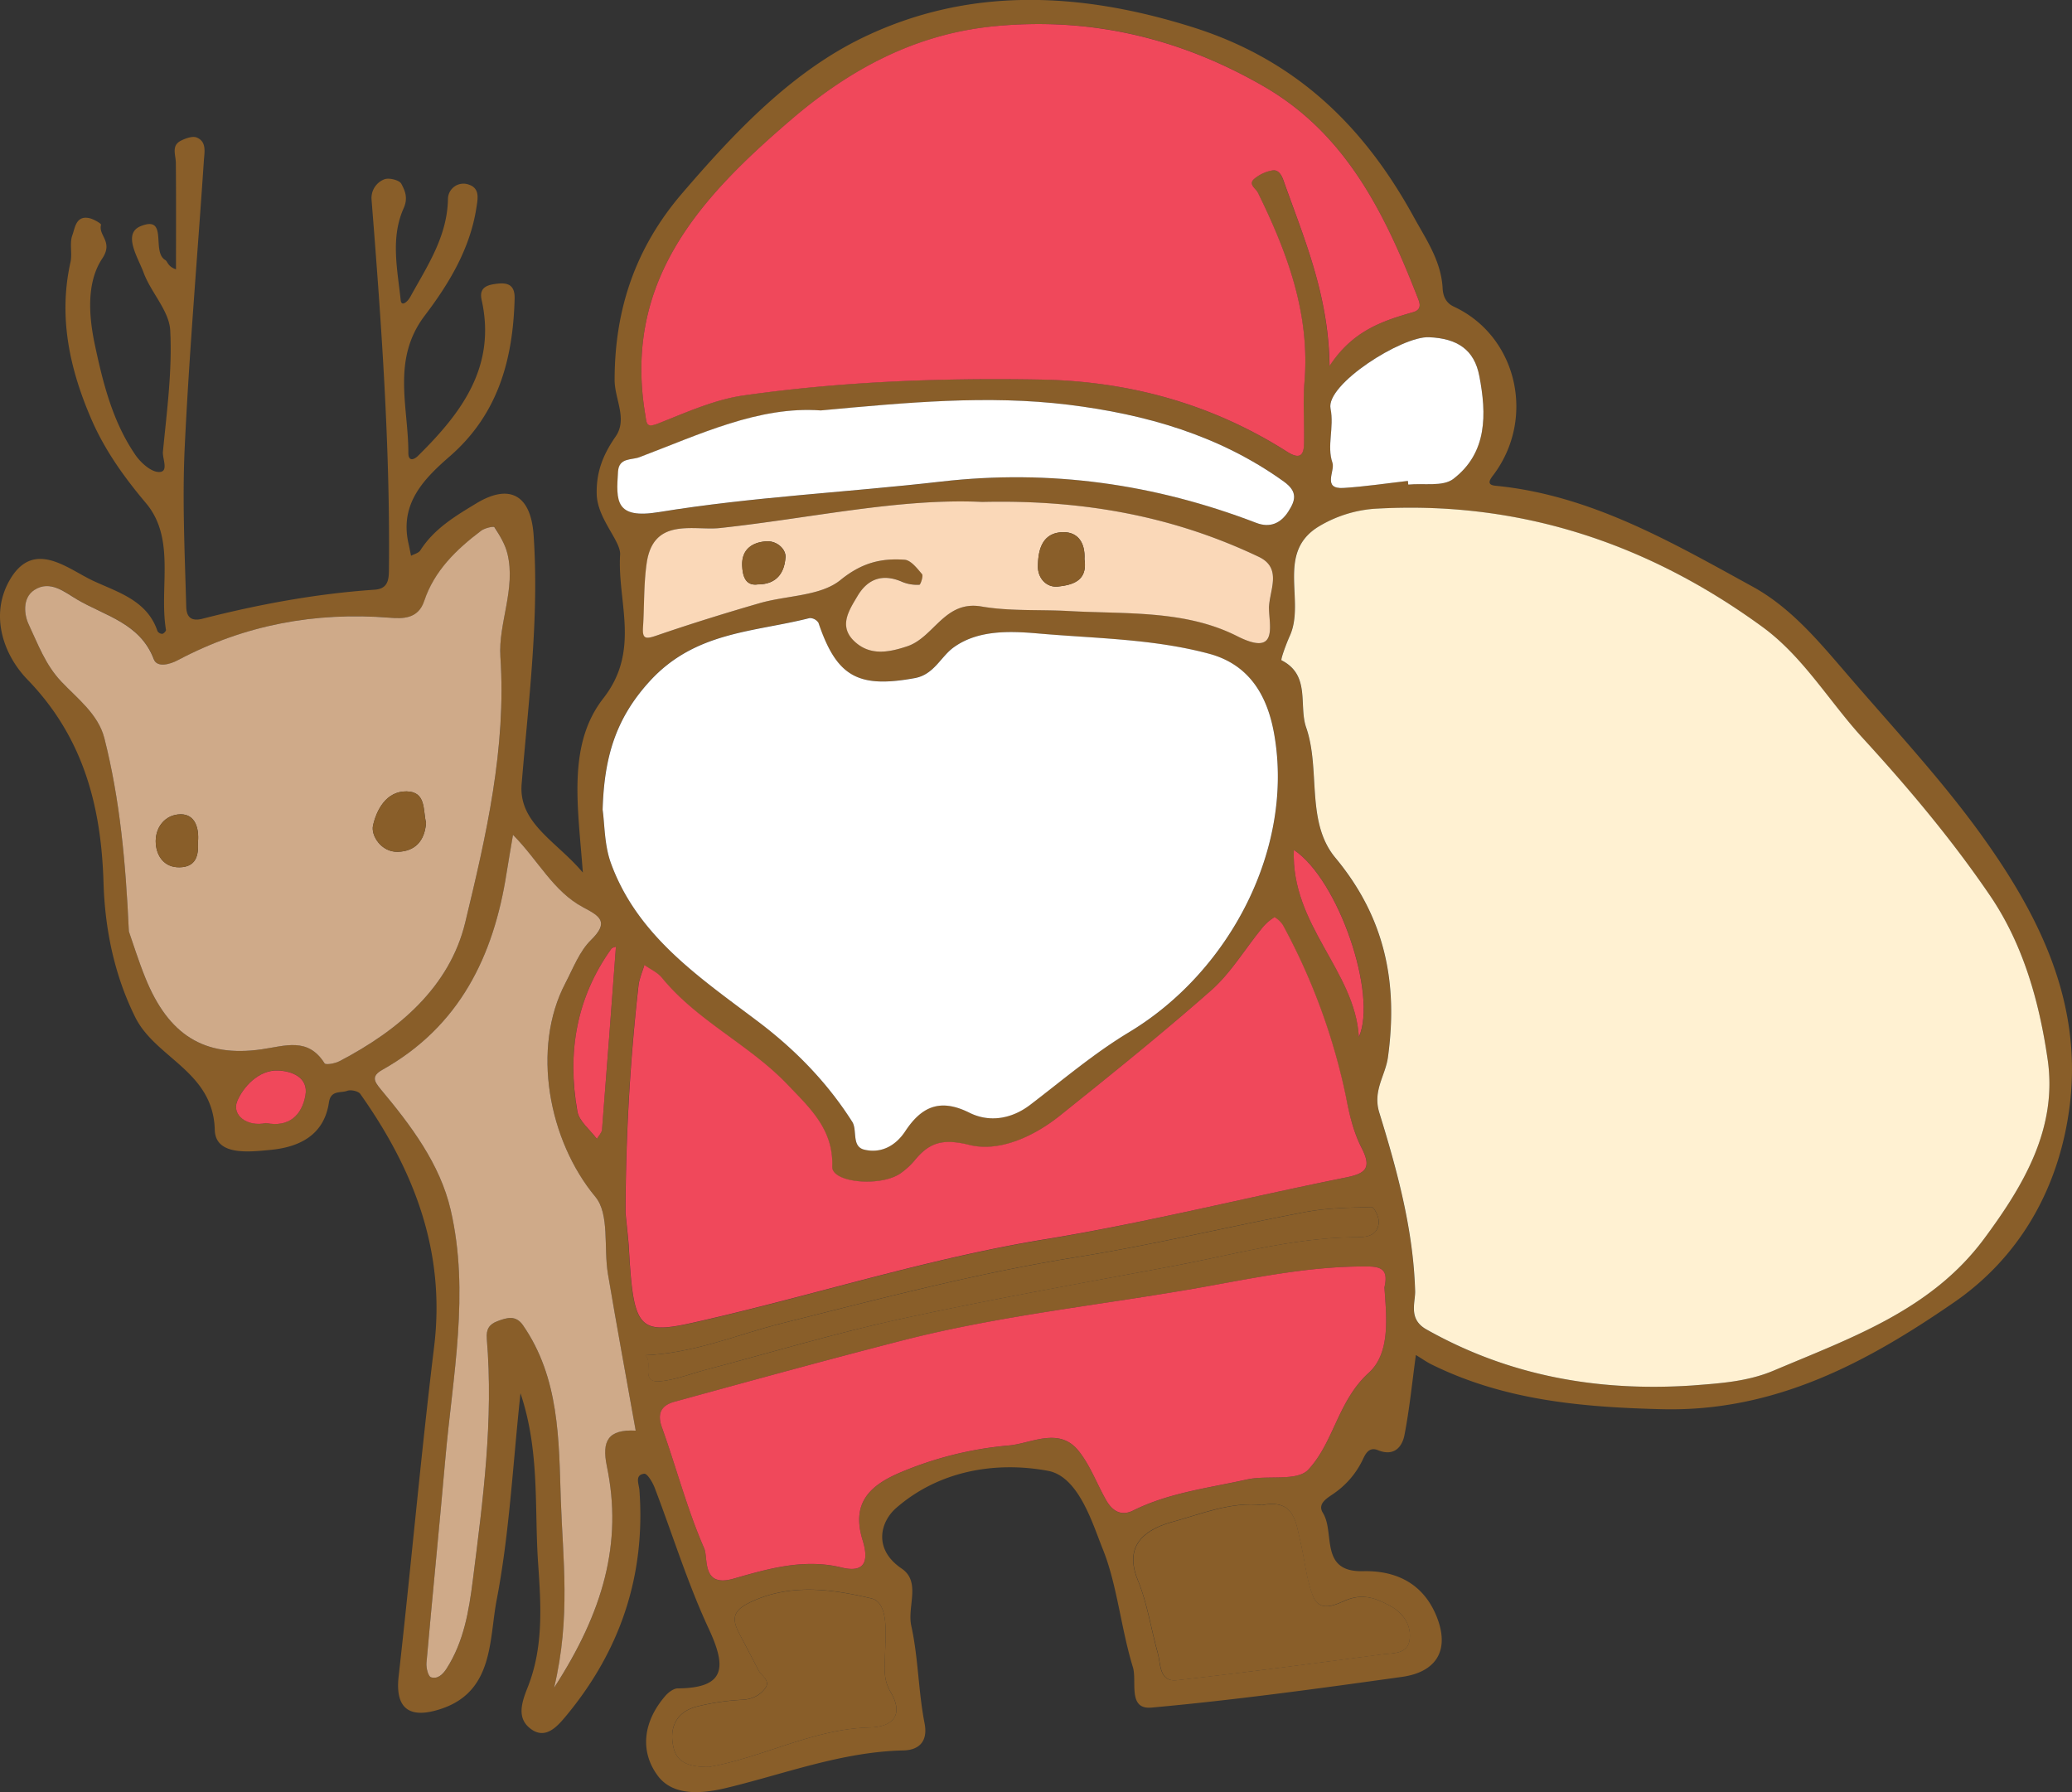 <svg xmlns="http://www.w3.org/2000/svg" viewBox="0 0 851.67 736.58"><rect x="0" y="0" width="851.67" height="736.58" fill="#333333" stroke="none"/><defs><style>.cls-1{fill:#895e29;}.cls-2{fill:#fff1d2;}.cls-3{fill:#fff;}.cls-4{fill:#f0485b;}.cls-5{fill:#fad8b8;}.cls-6{fill:#cfaa89;}</style></defs><g id="レイヤー_2" data-name="レイヤー 2"><g id="レイヤー_1-2" data-name="レイヤー 1"><path class="cls-1" d="M814.08,342.72C838.4,376.41,856.8,413,850.37,457.09c-4.78,32.81-21,60.08-47.06,78.1-35.67,24.61-73.63,45.18-120.25,44-32.95-.82-64.59-3.62-94.42-18.28-2.06-1-4-2.37-6.66-4-1.51,11.07-2.59,22.06-4.68,32.85-1,5.21-4.49,8.91-10.91,6.27-3.95-1.63-5.38,2.09-6.4,4.2a35.33,35.33,0,0,1-11.4,13.37c-2.42,1.8-7.37,4.14-4.85,8.17,5.12,8.18-1.57,24.41,16.49,24,13.76-.34,24.79,5.18,30.2,18.44,5.63,13.81.18,23-14.17,25C542,694,507.75,698.71,473.34,701.83c-9.95.9-5.89-10.75-7.68-16.61-4.92-16.07-6.53-34.1-12.35-48.46-4.15-10.25-9.84-29.92-22.59-32.25-21.68-4-44.9,0-62.43,15.35-6.35,5.57-9.55,16.78,2.34,24.84,8,5.45,2.2,15.57,3.94,23.5,2.89,13.11,2.88,26.85,5.46,40.06,1.62,8.29-3.2,11.06-8.62,11.18-25.38.54-48.76,9.63-72.94,15.44-9.45,2.26-21.73,3.65-28.17-5.13-7.64-10.42-5.6-22.62,3.2-32.75,1.25-1.44,3.33-3,5-3.06,20.18-.12,20-9.07,12.78-24.62-8.7-18.69-14.8-38.59-22.2-57.89-.86-2.24-3.05-5.86-4.26-5.72-4.05.47-2.2,4.27-2,6.62,2.6,35-7.75,65.88-30,92.75-3.8,4.59-9,10.68-15.57,4.74-4.92-4.47-2.48-10.94-.26-16.55,6.51-16.52,5.37-33.81,4.19-50.87-1.57-22.7.79-45.85-7.24-69.76-3.18,29.54-4.54,57.65-9.8,85-3.09,16.1-1.19,37.18-22.28,44.52-10.67,3.72-19.83,2.73-18-13.21,5.09-45.15,9.1-90.42,14.59-135.52,4.77-39.23-8.36-72.72-30.36-103.82-.83-1.18-3.91-1.83-5.39-1.27-2.67,1-6.72-.42-7.5,4.77-2,13.55-12.27,18.39-24.09,19.51-8.63.82-22.56,2.51-22.83-8.25C87.65,440.28,64,435,55.59,418.09,47,400.75,43.13,382,42.55,362.75c-.95-31.42-8.26-59.7-31.28-83.46-10-10.35-15.46-26.56-7.34-40.78,9.7-17,23.52-5,33.94,0,10,4.76,22.57,8,26.85,20.87a2.35,2.35,0,0,0,2,1.13c.59-.08,1.58-1.15,1.5-1.64-2.9-17.47,4.15-37.44-8.27-52.14-9.14-10.84-17-21.92-22.49-34.65-8.85-20.53-13.51-41.81-8.49-64.32.8-3.59-.47-7.77.77-11.09,1.09-2.91,1.42-8.22,7-7,1.79.38,4.92,2.24,4.79,2.7-1.22,4.46,5.15,6.91.51,13.87-6.46,9.67-5.67,23.26-3,35.72,3.36,15.75,7.27,31.22,16.39,44.69C57.63,190,62,194,65.37,194c4.15,0,1.33-5.51,1.6-8.34,1.6-16.6,3.87-33.35,3-49.88-.45-8.12-8-15.63-11-23.88-2.29-6.16-8.76-16-1-19,11.33-4.47,4.12,10.67,10,14,.92.52.93,2.63,4.37,3.8,0-14.55.08-29.11-.06-43.66,0-3.42-2.06-7.26,2.29-9.33,1.91-.91,4.62-1.88,6.29-1.19,4.14,1.71,3.18,5.93,2.95,9.33-2.63,39.21-6,78.39-7.87,117.63-1.06,21.81,0,43.73.6,65.59.07,2.87.65,6.74,6.6,5.25C106.36,248.39,130,244,154,242.37c5.27-.36,5.81-3.83,5.86-7.82.56-51-3.11-101.7-7.13-152.44a8.25,8.25,0,0,1,5.16-8.38c1.84-.82,6.25.26,7.06,1.79,1.47,2.75,2.86,5.74,1,10-5.51,12.19-2.58,25.23-1.25,37.86.29,2.78,2.78.75,3.94-1.36,7-12.7,15.2-24.78,15.49-40.23a6.37,6.37,0,0,1,8.55-5.92c4.68,1.54,3.7,5.86,3.14,9.5-2.59,16.88-11.32,31.3-21.19,44.29-13.79,18.13-6.72,37.52-6.78,56.56,0,3.35,2.14,3,4.11,1,17.81-17.6,32.12-36.61,26-64-1.21-5.45,2.87-6.22,6.65-6.64,4.31-.47,7.06.72,6.92,6.14-.65,25-6.78,47.56-26.66,64.84-10.61,9.23-20.6,19.37-17,35.65.39,1.74.73,3.49,1.09,5.23,1.3-.72,3.1-1.12,3.81-2.23,5.65-8.87,14.3-14.05,23-19.31,13.77-8.35,22.44-3.37,23.56,13,2.35,34.36-2.12,68.27-4.92,102.38-1.32,16.17,14.52,23.62,25.16,36.36C237.64,331.85,233,306.2,248,287c15.41-19.72,5.69-39.63,6.89-59,.36-5.68-9.36-14.75-9.62-24.89-.24-9.14,2.65-16.32,7.77-23.69,5-7.18-.41-15.41-.41-23.22,0-29,8.53-54.33,27.69-76.67,21.65-25.23,45-49.88,74.31-64.06,43.1-20.82,88.6-19,135.1-4.45,42.95,13.39,70.94,40.85,91.48,78.34,5,9.07,11.2,18,11.76,29.12.15,2.79,1.06,5.9,4.58,7.53,26.09,12.1,33.93,46.06,16.1,69.45-1.62,2.12-2.41,3.85,1.08,4.19,39.13,3.81,72.32,23.17,105.65,41.45,16.44,9,28.27,23.79,40.72,38.18C779.1,300.14,798,320.47,814.08,342.72Zm1.45,166.43c16.26-21.92,30.24-45.4,26.13-73.72-3.41-23.52-9.95-47.05-23.52-67.05-15.71-23.13-33.76-44.52-52.72-65.25-13.76-15.05-24.37-33.26-41-45.43C676.87,223,623.72,205.56,564.55,209.16a51.85,51.85,0,0,0-22.2,7.06c-18.3,10.74-5.66,30.72-12.26,45.2-1.51,3.32-3.84,9.73-3.38,10,12,6.11,7,18.54,10.13,27.63,6,17.36-.21,38.78,12,53.53,20.45,24.62,25.83,51.38,21.59,82.07-1,7.45-6.31,13.66-3.55,22.64,7.35,23.84,14,48,14.74,73.34.15,4.7-2.94,11.53,4.61,15.78C620.39,565.63,657,572,695.63,569.44c11.41-.9,22.61-1.53,33.62-6.2C761,549.81,793.81,538.43,815.53,509.15ZM597.35,196.85c14.07-10.76,13.68-26.69,10.71-42.27-2.07-10.85-9-15.49-20.71-16-11.17-.47-42.44,19.4-40.45,29.33,1.56,7.83-1.6,15.37.79,22.29,1.14,3.32-4.42,10.89,4.52,10.33s17.66-1.89,26.48-2.89c0,.5.11,1,.16,1.51C585.12,198.53,593.09,200.11,597.35,196.85Zm-16.5-68.55c4-1.14,2.59-4.11,1.83-6.05-13.42-34.37-29.33-67.12-63-86.62-34.47-20-71.52-28.84-111.46-24.79-32,3.25-58.69,17.54-82.79,38.17C288,81,256.05,115.29,265.21,170.28c.63,3.79.34,5.68,5.39,3.71,11.47-4.47,23.06-9.8,35.07-11.5,40.35-5.73,81.07-7.24,121.8-6.53,36.42.64,70.55,10,101.49,29.67,4.46,2.84,6.89,2.42,7-3.17.16-8.47-.51-17,.19-25.4,2.34-28.17-7.07-53.31-19.14-77.87-.89-1.82-4.19-3.47-1.41-5.75A15.92,15.92,0,0,1,523,70c2-.3,3.45,1.17,4.43,3.94,8.44,23.77,18.68,47,19,76.44C556.07,135.82,568.38,131.89,580.85,128.3Zm-1.51,545.91c1-6.2-2.67-11.4-8-14.22s-10.53-5.13-17.39-2.6c-4.15,1.54-11.38,6.19-14.42-1.69-2.66-6.9-3.27-14.57-5-21.86-1.95-8.14-2.42-17.91-15.8-15.26-12.55-1.5-24.77,3.57-36.9,6.92-10,2.78-20.37,8.78-14.2,23.87,3.9,9.53,5.42,20,8.21,30,1.3,4.63.51,12,7.94,11.18,28.16-3.15,56.25-6.93,84.35-10.62C572.49,679.39,578.4,679.93,579.34,674.21ZM569.05,529.14c1.46-6.41-.36-8.52-6.48-8.6-23.3-.28-45.79,4.5-68.57,8.55-41,7.28-82.53,11.48-122.95,21.84-31.36,8-62.58,16.65-93.8,25.21-5.08,1.39-7.37,4.45-5.19,10.51,5.94,16.54,10.38,33.69,17.39,49.74,1.77,4.06-1.19,16.29,12.11,12.46,14.31-4.12,29-8.34,44.39-4.57,10.8,2.65,10.77-4.26,8.61-11.26-4.49-14.59,2.1-22,14.94-27.57a147.36,147.36,0,0,1,45.3-11.35c9-.82,20.47-7.74,28.5,2.19,4.88,6,7.59,13.76,11.53,20.57,2.41,4.16,6,6.46,10.91,4,14.78-7.36,31.06-9.25,46.85-12.78,8.44-1.89,20.56.83,25.14-4,10.51-11.2,12.12-28.26,24.88-39.83C571.68,556,569.84,540.92,569.05,529.14Zm-2.32-26.63c.2-2.13-1.92-6.42-2.91-6.39-9.07.21-18.28.35-27.16,2-31.39,5.94-62.51,13.49-94,18.53-41.06,6.57-81.09,17.15-121.31,27.24-18.14,4.55-35.61,12.2-56.06,13.1,3.55,3.32-2.61,11.74,6.66,10.66,6.09-.7,12-3,18-4.63,26.69-7,53.18-15,80.13-20.91,36.94-8.06,74.18-14.68,111.35-21.62,24.84-4.63,49.29-11.61,74.85-12C560.24,508.47,566.15,508.82,566.73,502.51ZM553,484c8.3-1.67,11-3.78,6.68-12.23-3.22-6.27-5-13.46-6.39-20.44a257.13,257.13,0,0,0-25.87-70.79c-.8-1.47-3.29-3.68-3.76-3.41a20.32,20.32,0,0,0-5.33,4.86c-6.85,8.4-12.55,18.06-20.56,25.13-20.16,17.81-41.19,34.66-62.19,51.49-10.78,8.63-24.89,15.1-37.11,12.05-11.21-2.79-16.71-1-22.86,6.66a30.23,30.23,0,0,1-5,4.61c-7.77,6.15-28.83,4.44-28.59-2.38.53-15.31-9.24-24.15-18.44-33.78-15.69-16.41-37.08-26.08-51.6-43.88-1.8-2.21-4.75-3.48-7.17-5.19-.83,2.85-2.11,5.64-2.43,8.54a854.37,854.37,0,0,0-5.32,93.34c.61,6.34,1.16,10.65,1.41,15,1.89,32.83,4.06,35.08,26.86,30,48.14-10.81,95.14-26.14,144.05-34.13C470.86,502.61,511.74,492.28,553,484Zm5.56-57.77c7.75-17.34-8.41-64.8-26.72-76.91C530.56,380.26,557,399,558.54,426.23Zm-29-215.95c2.92-4.52,4.08-8.12-1.8-12.34-26.55-19.07-56.84-27.68-88.52-31.56-33.2-4.06-66.45-.92-101.79,2.34-25.46-1.86-49.75,9.85-74.58,19.24-3.18,1.21-8.37.1-8.75,5.86-.8,12.07-1.27,19.65,16.89,16.67,38.31-6.27,77.33-8.09,116-12.54,44.68-5.14,87.68.91,129.49,17C522,217.05,526.4,215.12,529.52,210.28Zm-65.44,214c41.53-25,67.86-75.7,59.68-122.42-2.46-14.09-9-28.38-26.8-33.14-23.1-6.18-46.71-6.26-70.15-8.32C415,259.33,402,258.89,392,266c-5.34,3.83-8.06,11.2-16,12.66-23.4,4.33-32.15-.61-39.62-22.72a4.27,4.27,0,0,0-3.65-1.95c-22.87,5.83-47,5.46-65.65,25.89-14.18,15.5-18.78,31.49-19.42,52.89.85,5.88.68,14.45,3.41,21.95,10.89,29.9,36.34,46.91,60.2,64.9,15.48,11.67,28.66,25.18,39,41.42,2.16,3.41-.38,10.15,4.93,11.43,6.82,1.64,12.83-1.46,16.81-7.51,6.67-10.13,14.3-13.73,26.46-7.64,7.92,4,17.11,2.69,24.95-3.28C436.82,443.89,449.74,432.87,464.08,424.25Zm57.53-174.17c-.05-7.1,5.72-16.5-4.23-21.23-34.75-16.52-71.56-23.53-113.66-22.55C369.8,204.67,333.06,213,296,217c-10.72,1.16-27.37-4.58-30.13,14.39-1.27,8.69-.95,17.61-1.52,26.42-.32,4.78,1.1,4.92,5.39,3.45,14.05-4.83,28.25-9.24,42.53-13.37,11.2-3.24,25-2.84,33.25-9.52,8.75-7.11,16.7-9,26.38-8.33,2.56.19,5.13,3.54,7.14,5.91.61.72-.62,4.36-1.08,4.37a16.13,16.13,0,0,1-6.93-1.12c-8-3.6-14.28-1.44-18.54,5.81-3.38,5.74-7.83,12.18-1.4,18.41s14.13,4.77,21.87,2.19c11.06-3.68,15.32-19,30.5-16.36,11.67,2,23.82,1.2,35.74,1.86,23.48,1.3,47.82-.56,69.39,10.34C525.55,270.07,521.67,257.24,521.61,250.08ZM357.23,710c11.75-.31,13.46-6.75,8.93-14.43-3.16-5.35-2.52-9.67-2.4-14.86.2-8.59,1.79-22-5.64-23.78-16.15-3.8-33.51-6.37-50.19,1.81-7.21,3.53-6.91,7.18-4,12.76,2.61,5,5.24,9.93,7.8,14.92,1.23,2.4,5.14,4.2,2.8,7.43-2.2,3-5.42,4.56-9.62,4.77a96.24,96.24,0,0,0-18.33,2.72c-9.07,2.25-11.72,9.36-9.62,17.37,1.72,6.61,8.09,7.5,14.38,7.5C313.67,722.31,334.23,710.63,357.23,710ZM249.43,602.59c-2.17-10.34.48-15.14,11.87-14.57-3.9-21.92-7.83-43.13-11.41-64.4-1.8-10.69.74-24.59-5.14-31.66-19.31-23.19-26.33-61.16-12.37-87.83,3.21-6.13,5.8-13.13,10.57-17.78,7.63-7.45,3.51-9.85-3.16-13.37-12.36-6.51-18.61-19.47-28.92-29.82-1,6.12-1.89,10.85-2.63,15.6-5.33,34.34-19.42,63.18-51,80.92-4.63,2.6-3.55,4.66-.71,8.07,12.41,14.85,24.34,30.66,28.72,49.53,7.9,34.07.77,68.36-2.21,102.5-2.44,27.92-5.27,55.81-7.74,83.73-.18,2,.68,5.49,1.84,5.87,2.62.85,4.76-1,6.44-3.58,7.09-11.09,9.18-23.7,10.77-36.27,4.17-32.95,8.58-65.94,5.75-99.3-.32-3.82,1-5.92,4.34-7.18,3.83-1.44,7.55-2.66,10.52,1.63,15,21.75,14.75,47.1,15.56,71.72.8,24.07,4.17,48.3-2.75,77.28C247.93,662.64,256,634.12,249.43,602.59Zm3.74-213.49c-.75.3-1.54.36-1.83.78-14.51,20.2-18.26,42.85-14.06,66.84.72,4.12,5.26,7.58,8,11.35.73-1.26,2-2.48,2.13-3.79C249.43,439.37,251.27,414.45,253.17,389.1ZM205.68,269.89c-.91-13.67,6.43-27.88,2.89-42.34-.94-3.85-3.14-7.47-5.3-10.86-.32-.51-4,.35-5.44,1.44-10.18,7.69-19.27,16.45-23.42,28.93-2.49,7.46-9,7.24-14.13,6.83-30.74-2.46-59.73,2.94-87,17.39-3.48,1.85-8.71,3.2-10-.31-5.61-14.82-20-17.82-31.47-24.53-5-2.95-11.08-8.24-17.66-3.94C9,245.86,10,252.92,11.82,256.69c3.78,8,6.83,16.53,13.35,23.42,6.67,7.05,15.22,13.41,17.74,23.32,6.35,25.07,8.75,50.75,10.06,79.39,1.65,4.69,3.92,12,6.79,19.12,9.48,23.41,24.11,32.74,47.76,29.34,9.73-1.4,19.07-5.1,25.9,5.77.46.73,4.38,0,6.21-.94,24.23-12.64,45.19-30.46,51.59-56.95C199.81,343.57,208.19,307.54,205.68,269.89ZM125.54,450.2c1.35-7.59-5.89-10-11.23-10.23-8.13-.32-14.49,7-16.8,12.59-2.4,5.8,4.19,10.7,11.82,9C118.79,463.47,124.09,458.27,125.54,450.2Z"/><path class="cls-2" d="M841.66,435.43c4.11,28.32-9.87,51.8-26.13,73.72-21.72,29.28-54.55,40.66-86.28,54.09-11,4.67-22.21,5.3-33.62,6.2C657,572,620.39,565.63,586.28,546.38c-7.55-4.25-4.46-11.08-4.61-15.78-.76-25.38-7.39-49.5-14.74-73.34-2.76-9,2.52-15.19,3.55-22.64,4.24-30.69-1.14-57.45-21.59-82.07-12.26-14.75-6-36.17-12-53.53-3.17-9.09,1.91-21.52-10.13-27.63-.46-.24,1.87-6.65,3.38-10,6.6-14.48-6-34.46,12.26-45.2a51.85,51.85,0,0,1,22.2-7.06c59.17-3.6,112.32,13.87,159.83,48.54,16.67,12.17,27.28,30.38,41,45.43,19,20.73,37,42.12,52.72,65.25C831.71,388.38,838.25,411.91,841.66,435.43Z"/><path class="cls-3" d="M608.06,154.58c3,15.58,3.36,31.51-10.71,42.27-4.26,3.26-12.23,1.68-18.5,2.32-.05-.51-.11-1-.16-1.51-8.82,1-17.63,2.34-26.48,2.89s-3.38-7-4.52-10.33c-2.39-6.92.77-14.46-.79-22.29-2-9.93,29.28-29.8,40.45-29.33C599.06,139.09,606,143.73,608.06,154.58Z"/><path class="cls-4" d="M582.68,122.25c.76,1.94,2.13,4.91-1.83,6.05-12.47,3.59-24.78,7.52-34.36,22.11-.36-29.44-10.6-52.67-19-76.44-1-2.77-2.42-4.24-4.43-3.94a15.92,15.92,0,0,0-7.42,3.41c-2.78,2.28.52,3.93,1.41,5.75,12.07,24.56,21.48,49.7,19.14,77.87-.7,8.41,0,16.93-.19,25.4-.11,5.59-2.54,6-7,3.17C498,165.94,463.89,156.6,427.47,156c-40.73-.71-81.45.8-121.8,6.53-12,1.7-23.6,7-35.07,11.5-5.05,2-4.76.08-5.39-3.71C256.05,115.29,288,81,325.4,49c24.1-20.63,50.76-34.92,82.79-38.17,39.94-4,77,4.83,111.46,24.79C553.35,55.13,569.26,87.88,582.68,122.25Z"/><path class="cls-1" d="M571.39,660c5.28,2.82,9,8,8,14.22-.94,5.72-6.85,5.18-11.18,5.75-28.1,3.69-56.19,7.47-84.35,10.62-7.43.83-6.64-6.55-7.94-11.18-2.79-10-4.31-20.5-8.21-30-6.17-15.09,4.16-21.09,14.2-23.87,12.13-3.35,24.35-8.42,36.9-6.92,13.38-2.65,13.85,7.12,15.8,15.26,1.75,7.29,2.36,15,5,21.86,3,7.88,10.27,3.23,14.42,1.69C560.86,654.86,566.18,657.2,571.39,660Z"/><path class="cls-4" d="M562.57,520.54c6.12.08,7.94,2.19,6.48,8.6.79,11.78,2.63,26.87-6.44,35.09-12.76,11.57-14.37,28.63-24.88,39.83-4.58,4.87-16.7,2.15-25.14,4-15.79,3.53-32.07,5.42-46.85,12.78-4.9,2.44-8.5.14-10.91-4-3.94-6.81-6.65-14.55-11.53-20.57-8-9.93-19.48-3-28.5-2.19a147.36,147.36,0,0,0-45.3,11.35c-12.84,5.56-19.43,13-14.94,27.57,2.16,7,2.19,13.91-8.61,11.26-15.39-3.77-30.08.45-44.39,4.57-13.3,3.83-10.34-8.4-12.11-12.46-7-16-11.45-33.2-17.39-49.74-2.18-6.06.11-9.12,5.19-10.51,31.22-8.56,62.44-17.17,93.8-25.21,40.42-10.36,82-14.56,123-21.84C516.78,525,539.27,520.26,562.57,520.54Z"/><path class="cls-1" d="M563.82,496.12c1,0,3.11,4.26,2.91,6.39-.58,6.31-6.49,6-10.49,6-25.56.38-50,7.36-74.85,12C444.22,527.46,407,534.08,370,542.14c-27,5.88-53.44,13.86-80.13,20.91-6,1.58-11.91,3.93-18,4.63-9.27,1.08-3.11-7.34-6.66-10.66,20.45-.9,37.92-8.55,56.06-13.1,40.22-10.09,80.25-20.67,121.31-27.24,31.53-5,62.65-12.59,94-18.53C545.54,496.47,554.75,496.33,563.82,496.12Z"/><path class="cls-4" d="M559.66,471.77c4.33,8.45,1.62,10.56-6.68,12.23-41.24,8.28-82.12,18.61-123.59,25.38-48.91,8-95.91,23.32-144,34.13-22.8,5.12-25,2.87-26.86-30-.25-4.32-.8-8.63-1.41-15a854.37,854.37,0,0,1,5.32-93.34c.32-2.9,1.6-5.69,2.43-8.54,2.42,1.71,5.37,3,7.17,5.19,14.52,17.8,35.91,27.47,51.6,43.88,9.2,9.63,19,18.47,18.44,33.78-.24,6.82,20.82,8.53,28.59,2.38a30.23,30.23,0,0,0,5-4.61c6.15-7.64,11.65-9.45,22.86-6.66,12.22,3,26.33-3.42,37.11-12.05,21-16.83,42-33.68,62.19-51.49,8-7.07,13.71-16.73,20.56-25.13a20.32,20.32,0,0,1,5.33-4.86c.47-.27,3,1.94,3.76,3.41a257.13,257.13,0,0,1,25.87,70.79C554.68,458.31,556.44,465.5,559.66,471.77Z"/><path class="cls-4" d="M531.82,349.32c18.31,12.11,34.47,59.57,26.72,76.91C557,399,530.56,380.26,531.82,349.32Z"/><path class="cls-3" d="M527.72,197.94c5.88,4.22,4.72,7.82,1.8,12.34-3.12,4.84-7.54,6.77-13.1,4.64-41.81-16.06-84.81-22.11-129.49-17-38.63,4.45-77.65,6.27-116,12.54-18.16,3-17.69-4.6-16.89-16.67.38-5.76,5.57-4.65,8.75-5.86,24.83-9.39,49.12-21.1,74.58-19.24,35.34-3.26,68.59-6.4,101.79-2.34C470.88,170.26,501.17,178.87,527.72,197.94Z"/><path class="cls-3" d="M523.76,301.83c8.18,46.72-18.15,97.45-59.68,122.42-14.34,8.62-27.26,19.64-40.62,29.83-7.84,6-17,7.24-24.95,3.28-12.16-6.09-19.79-2.49-26.46,7.64-4,6.05-10,9.15-16.81,7.51-5.31-1.28-2.77-8-4.93-11.43-10.32-16.24-23.5-29.75-39-41.42-23.86-18-49.31-35-60.2-64.9-2.73-7.5-2.56-16.07-3.41-21.95.64-21.4,5.24-37.39,19.42-52.89,18.69-20.43,42.78-20.06,65.65-25.89a4.27,4.27,0,0,1,3.65,1.95c7.47,22.11,16.22,27,39.62,22.72,7.92-1.46,10.64-8.83,16-12.66,9.95-7.15,22.92-6.71,34.77-5.67,23.44,2.06,47.05,2.14,70.15,8.32C514.77,273.45,521.3,287.74,523.76,301.83Z"/><path class="cls-5" d="M517.38,228.85c10,4.73,4.18,14.13,4.23,21.23s3.94,20-13.07,11.39c-21.57-10.9-45.91-9-69.39-10.34-11.92-.66-24.07.15-35.74-1.86-15.18-2.61-19.44,12.68-30.5,16.36-7.74,2.58-15.46,4-21.87-2.19s-2-12.67,1.4-18.41c4.26-7.25,10.52-9.41,18.54-5.81a16.13,16.13,0,0,0,6.93,1.12c.46,0,1.69-3.65,1.08-4.37-2-2.37-4.58-5.72-7.14-5.91-9.68-.69-17.63,1.22-26.38,8.33-8.22,6.68-22.05,6.28-33.25,9.52-14.28,4.13-28.48,8.54-42.53,13.37-4.29,1.47-5.71,1.33-5.39-3.45.57-8.81.25-17.73,1.52-26.42,2.76-19,19.41-13.23,30.13-14.39,37.11-4,73.85-12.35,107.77-10.72C445.82,205.32,482.63,212.33,517.38,228.85Zm-82.49,12.22c5.83-.64,12.28-2.24,10.87-11.25.39-6.83-2.85-11.87-10.21-11-7.54.89-8.92,7.94-8.93,14.12C426.61,237.55,430.07,241.59,434.89,241.07Zm-112-11.9c.24-3.51-3.54-6.88-7.69-6.68-5.91.29-10.37,3.28-10.13,9.92.16,4.26,1.31,8.52,6.45,7.79C319.67,240.17,322.45,234.9,322.85,229.17Z"/><path class="cls-1" d="M445.76,229.82c1.41,9-5,10.61-10.87,11.25-4.82.52-8.28-3.52-8.27-8.13,0-6.18,1.39-13.23,8.93-14.12C442.91,218,446.15,223,445.76,229.82Z"/><path class="cls-1" d="M366.16,695.61c4.53,7.68,2.82,14.12-8.93,14.43-23,.59-43.56,12.27-65.88,16.21-6.29,0-12.66-.89-14.38-7.5-2.1-8,.55-15.12,9.62-17.37a96.24,96.24,0,0,1,18.33-2.72c4.2-.21,7.42-1.75,9.62-4.77,2.34-3.23-1.57-5-2.8-7.43-2.56-5-5.19-10-7.8-14.92-2.92-5.58-3.22-9.23,4-12.76,16.68-8.18,34-5.61,50.19-1.81,7.43,1.75,5.84,15.19,5.64,23.78C363.64,685.94,363,690.26,366.16,695.61Z"/><path class="cls-1" d="M315.16,222.49c4.15-.2,7.93,3.17,7.69,6.68-.4,5.73-3.18,11-11.37,11-5.14.73-6.29-3.53-6.45-7.79C304.79,225.77,309.25,222.78,315.16,222.49Z"/><path class="cls-6" d="M261.3,588c-11.39-.57-14,4.23-11.87,14.57,6.59,31.53-1.5,60-21.67,91.09,6.92-29,3.55-53.21,2.75-77.28-.81-24.62-.53-50-15.56-71.72-3-4.29-6.69-3.07-10.52-1.63-3.36,1.26-4.66,3.36-4.34,7.18,2.83,33.36-1.58,66.35-5.75,99.3-1.59,12.57-3.68,25.18-10.77,36.27-1.68,2.62-3.82,4.43-6.44,3.58-1.16-.38-2-3.89-1.84-5.87,2.47-27.92,5.3-55.81,7.74-83.73,3-34.14,10.11-68.43,2.21-102.5-4.38-18.87-16.31-34.68-28.72-49.53-2.84-3.41-3.92-5.47.71-8.07,31.59-17.74,45.68-46.58,51-80.92.74-4.75,1.6-9.48,2.63-15.6,10.31,10.35,16.56,23.31,28.92,29.82,6.67,3.52,10.79,5.92,3.16,13.37-4.77,4.65-7.36,11.65-10.57,17.78-14,26.67-6.94,64.64,12.37,87.83,5.88,7.07,3.34,21,5.14,31.66C253.47,544.89,257.4,566.1,261.3,588Z"/><path class="cls-4" d="M251.34,389.88c.29-.42,1.08-.48,1.83-.78-1.9,25.35-3.74,50.27-5.72,75.18-.1,1.31-1.4,2.53-2.13,3.79-2.78-3.77-7.32-7.23-8-11.35C233.08,432.73,236.83,410.08,251.34,389.88Z"/><path class="cls-6" d="M208.57,227.55c3.54,14.46-3.8,28.67-2.89,42.34,2.51,37.65-5.87,73.68-14.46,109.27-6.4,26.49-27.36,44.31-51.59,56.95-1.83,1-5.75,1.67-6.21.94-6.83-10.87-16.17-7.17-25.9-5.77-23.65,3.4-38.28-5.93-47.76-29.34-2.87-7.09-5.14-14.43-6.79-19.12-1.31-28.64-3.71-54.32-10.06-79.39-2.52-9.91-11.07-16.27-17.74-23.32-6.52-6.89-9.57-15.4-13.35-23.42C10,252.92,9,245.86,14.09,242.5c6.58-4.3,12.63,1,17.66,3.94,11.43,6.71,25.86,9.71,31.47,24.53,1.34,3.51,6.57,2.16,10,.31,27.28-14.45,56.27-19.85,87-17.39,5.14.41,11.64.63,14.13-6.83,4.15-12.48,13.24-21.24,23.42-28.93,1.46-1.09,5.12-1.95,5.44-1.44C205.43,220.08,207.63,223.7,208.57,227.55ZM175.12,338.16c-1.31-5.08.14-12.77-8-12.89-8.45-.12-12.39,7.77-13.8,14.07-.9,4,3.35,10.92,10.14,10.76C170.47,349.93,174.58,345.76,175.12,338.16Zm-93.75,8c.54-5.7-1.13-11.52-7.1-11.48-6.47.05-10.79,5.55-10.22,12.25.44,5.09,3.56,9.64,9.75,9.53C80.52,356.36,81.68,351.69,81.37,346.17Z"/><path class="cls-1" d="M167.12,325.27c8.14.12,6.69,7.81,8,12.89-.54,7.6-4.65,11.77-11.66,11.94-6.79.16-11-6.73-10.14-10.76C154.73,333,158.67,325.15,167.12,325.27Z"/><path class="cls-4" d="M114.31,440c5.34.2,12.58,2.64,11.23,10.23-1.45,8.07-6.75,13.27-16.21,11.35-7.63,1.71-14.22-3.19-11.82-9C99.82,447,106.18,439.65,114.31,440Z"/><path class="cls-1" d="M74.27,334.69c6,0,7.64,5.78,7.1,11.48.31,5.52-.85,10.19-7.57,10.3-6.19.11-9.31-4.44-9.75-9.53C63.48,340.24,67.8,334.74,74.27,334.69Z"/></g></g></svg>